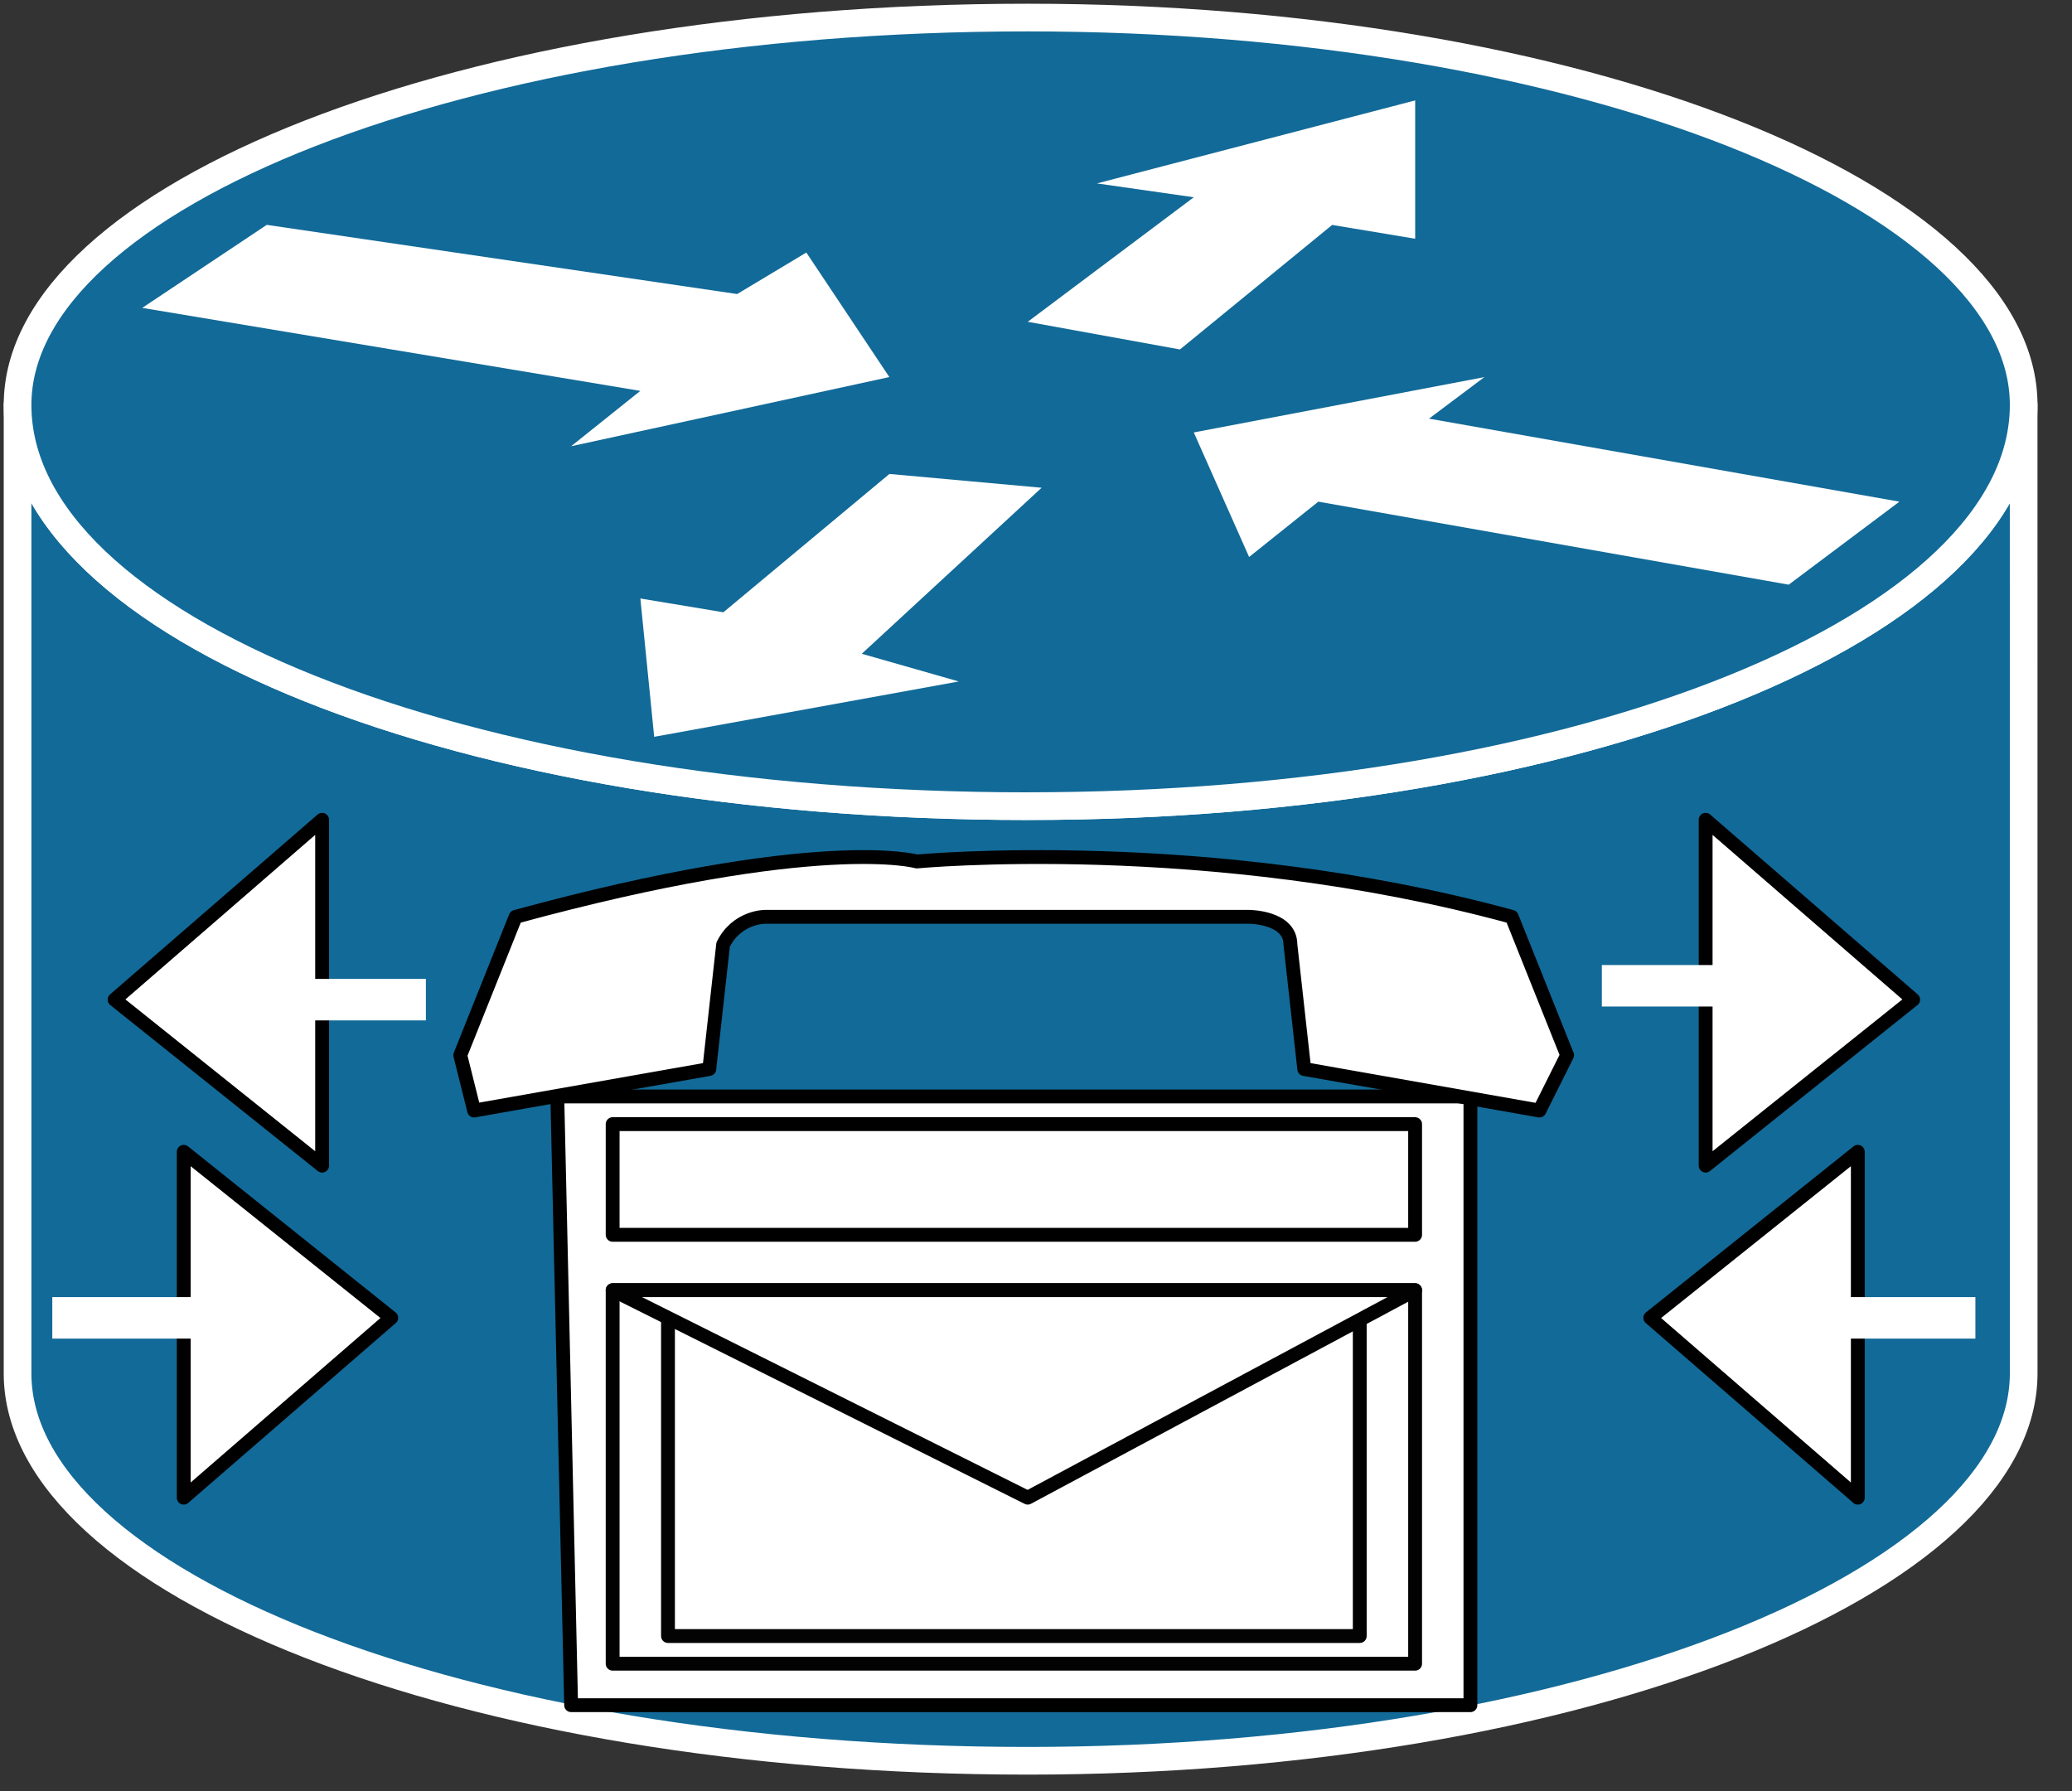 <svg xmlns="http://www.w3.org/2000/svg" xmlns:xlink="http://www.w3.org/1999/xlink" viewBox="0 0 59 51" fill="#fff" fill-rule="evenodd" stroke="#000" stroke-linecap="round" stroke-linejoin="round"><rect x="0" y="0" width="59" height="51" fill="#333333" stroke="none"/><style><![CDATA[.B{stroke:none}.C{stroke-linejoin:miter}.D{stroke-width:.394}.E{stroke-width:.788}]]></style><use xlink:href="#A" x=".5" y=".5"/><symbol id="A" overflow="visible"><use xlink:href="#C" fill="#126a98" class="B"/><use xlink:href="#C" stroke="#fff" fill="none" class="C E"/><use xlink:href="#D" fill="#126a98" class="B"/><use xlink:href="#D" stroke="#fff" fill="none" class="C E"/><path d="M22.46 6.691l2.364 3.546-9.061 1.97 1.97-1.576L3.55 8.267l3.546-2.364 13.395 1.97 1.97-1.182zm12.608 8.669l-1.575-3.546 8.273-1.575-1.575 1.182 13.394 2.364-3.152 2.364-13.394-2.364-1.97 1.575zM30.735 4.723l9.062-2.364v3.939l-2.364-.393-4.334 3.546-4.334-.788 4.728-3.546-2.757-.394zm-3.94 14.183l-8.667 1.575-.394-3.939 2.364.393 4.728-3.939 4.334.393-5.121 4.727 2.757.788z" class="B"/><g class="C"><path d="M52.401 42.147v-9.849l-5.909 4.727 5.909 5.121zm-47.669 0v-9.849l5.909 4.727-5.909 5.121zm3.94-19.304v9.849l-5.909-4.727 5.909-5.122zm39.396 0v9.849l5.909-4.727-5.909-5.122z" class="D"/><path d="M49.249 27.571h-3.546m5.121 9.455h4.334m-48.851 0H1.58m5.122-9.061h4.334" stroke="#fff" stroke-linecap="square" fill="none" stroke-width="1.182"/><path d="M41.37 30.722v17.334H15.763l-.394-17.334H41.37z" class="D"/></g><use xlink:href="#E" class="B"/><g class="C D"><use xlink:href="#E" fill="none"/><path d="M39.795 31.51v3.152h-22.85V31.51h22.85z"/><path d="M39.795 36.238v10.637h-22.85V36.238h22.85z" stroke="#020202"/><path d="M38.219 46.087H18.521v-9.455h19.698v9.455z" stroke="#030303" fill="none"/><path d="M16.945 36.238l11.819 5.909 11.031-5.909h-22.85z" stroke="#020202"/></g></symbol><defs ><path id="C" d="M57.123 11.031c0 6.303-12.606 11.425-28.365 11.425C12.607 22.456 0 17.334 0 11.031v27.577c0 5.909 12.607 11.031 28.759 11.031 15.758 0 28.365-5.121 28.365-11.031z"/><path id="D" d="M28.759 22.455c15.758 0 28.365-5.121 28.365-11.425C57.123 5.121 44.517 0 28.759 0 12.607 0 0 5.121 0 11.031c0 6.303 12.607 11.425 28.759 11.425z"/><path id="E" d="M35.062 25.607s1.182 0 1.182.788l.394 3.546 6.697 1.182.788-1.576-1.576-3.94c-8.667-2.364-16.94-1.576-16.94-1.576s-2.758-.788-11.425 1.576l-1.576 3.94.394 1.576 6.697-1.182.394-3.546c.394-.788 1.182-.788 1.182-.788z"/></defs></svg>